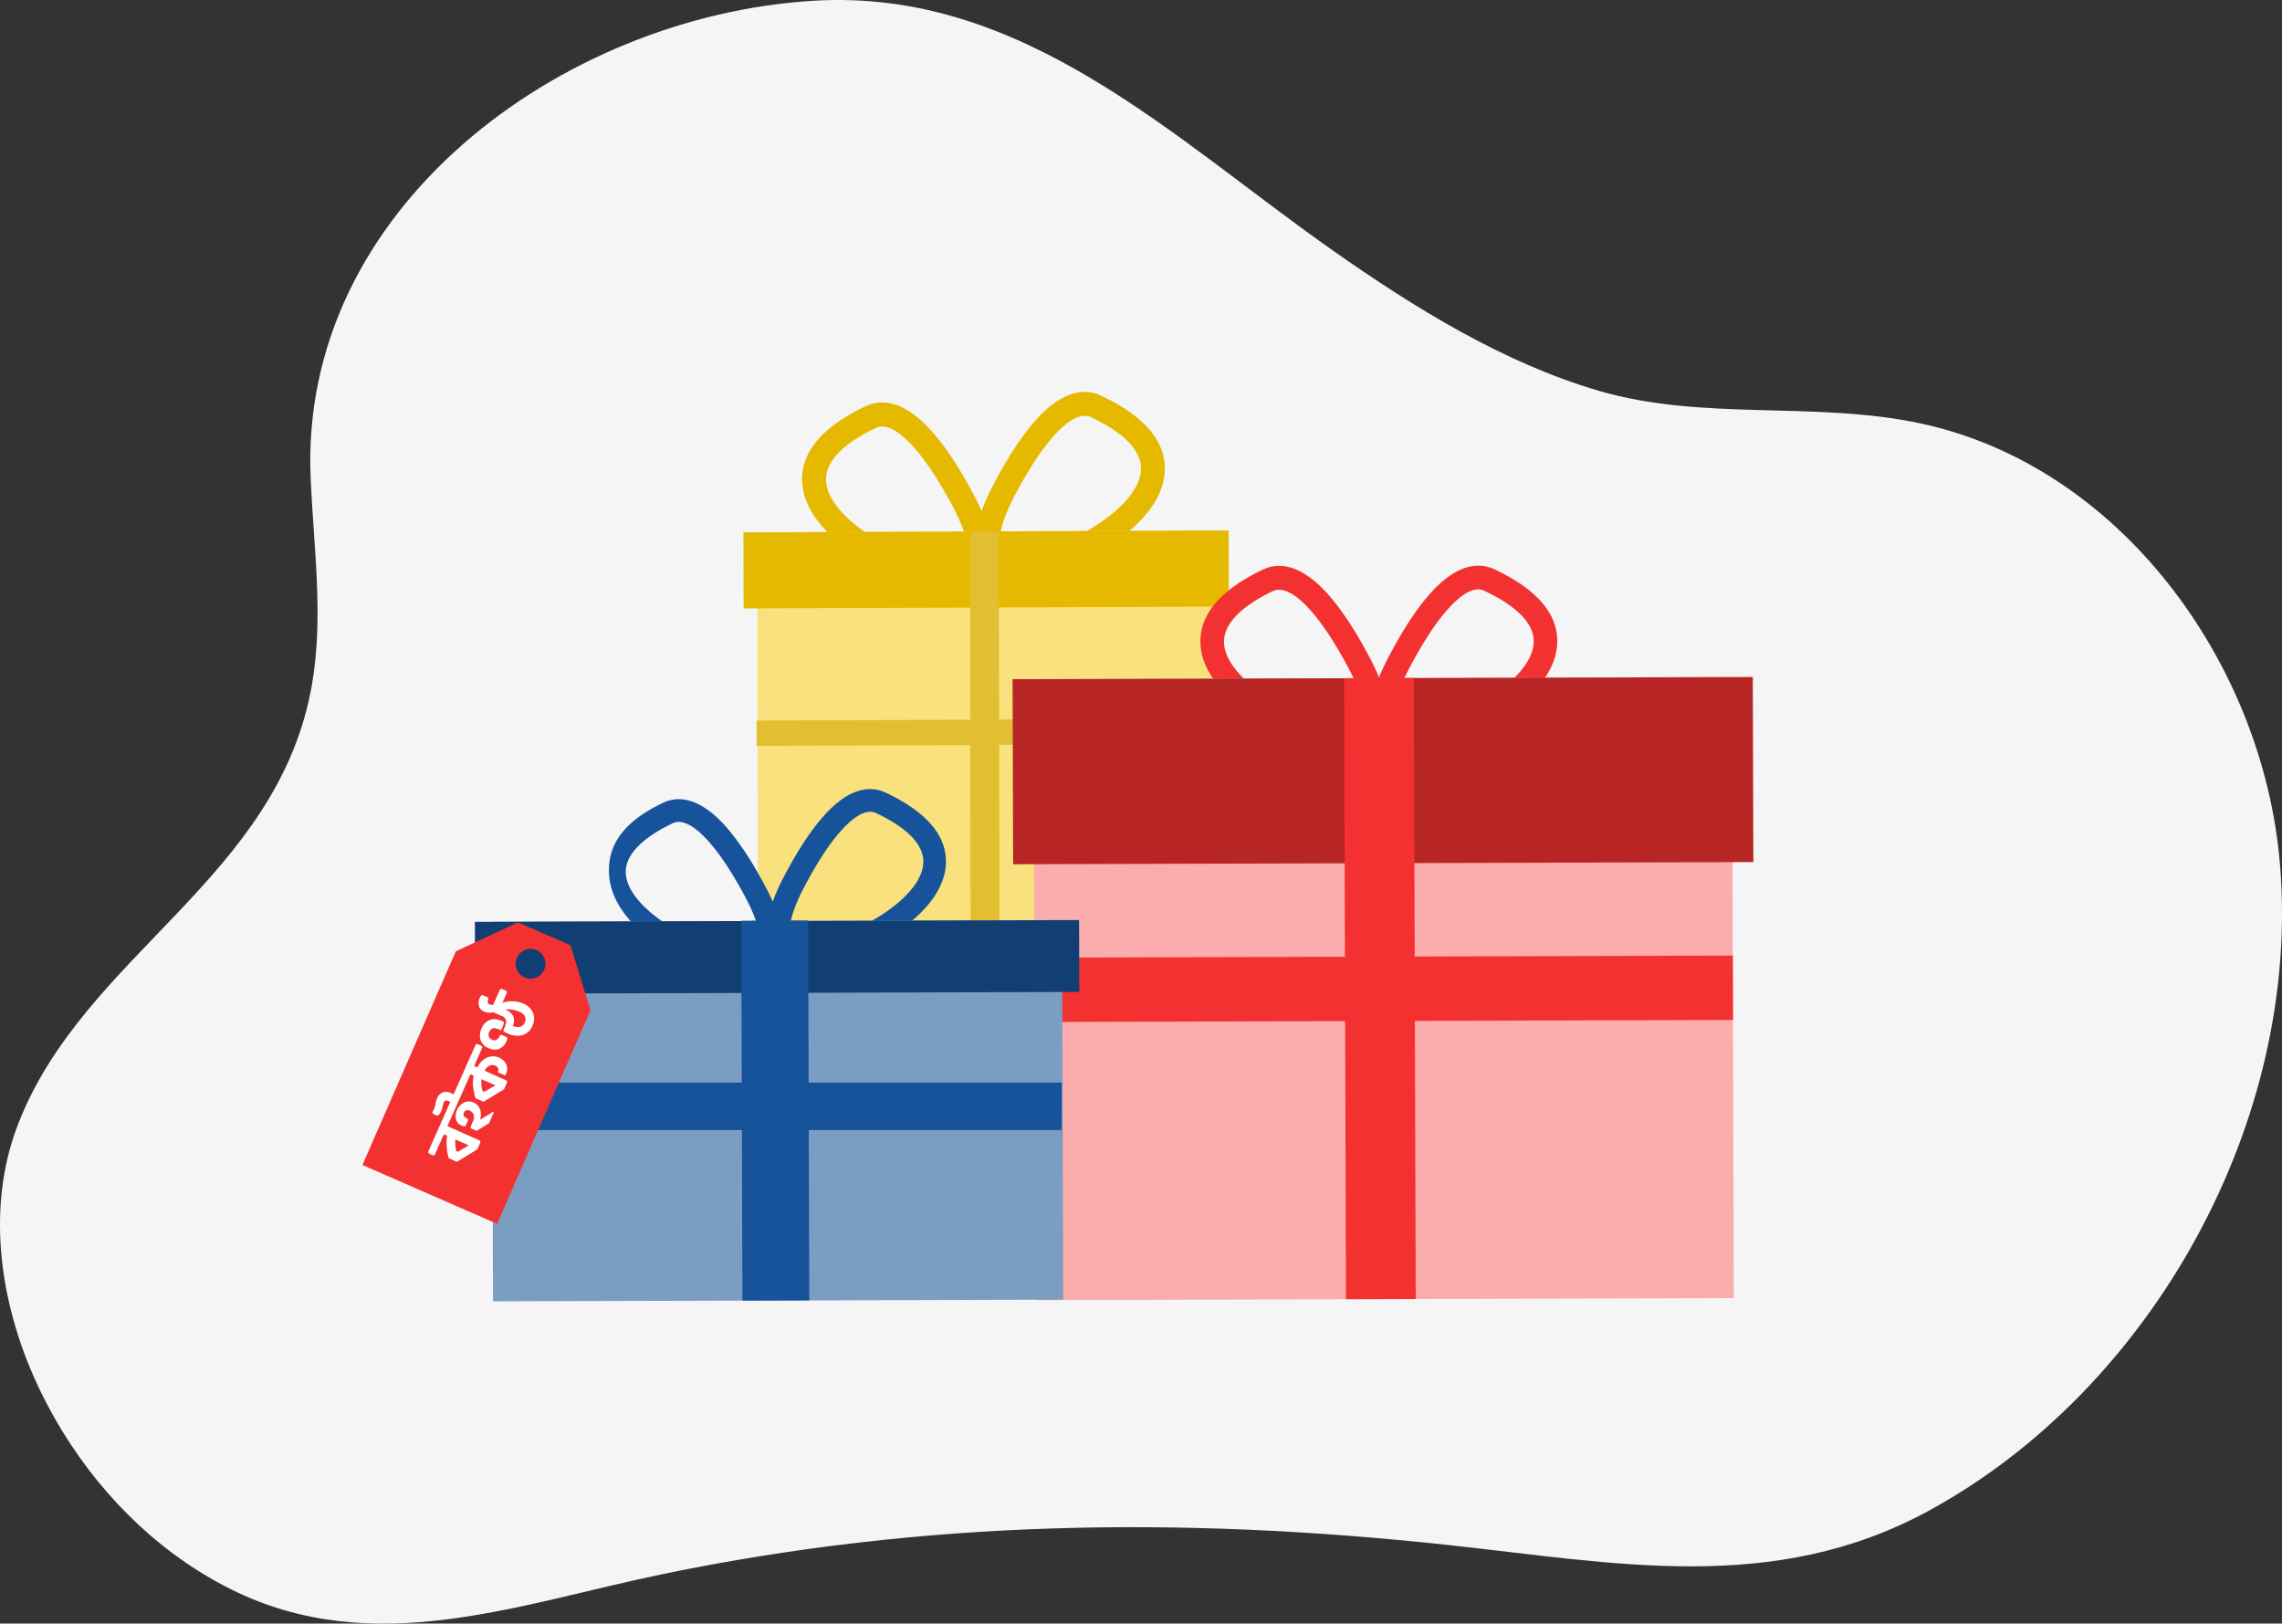 <svg xmlns="http://www.w3.org/2000/svg" viewBox="0 0 691.21 491.74"><rect x="0" y="0" width="691.21" height="491.74" fill="#333333" stroke="none"/><defs><style>.cls-1{fill:#f5f5f5;}.cls-2{fill:#e5b900;}.cls-3{fill:#f9e27d;}.cls-4{fill:#e2bf30;}.cls-5{fill:#f43131;}.cls-6{fill:#fbadad;}.cls-7{fill:#b72525;}.cls-8{fill:#17539a;}.cls-9{fill:#7c9dc2;}.cls-10{fill:#113f73;}.cls-11{fill:#fff;}</style></defs><g id="Layer_2" data-name="Layer 2"><g id="Illustration"><g id="back"><path class="cls-1" d="M60.06,475.78c-20.52-12.92-36.92-32.19-47.6-54-12.28-25.14-17.1-55.17-7-81.26,20-51.71,79.08-74.46,89.1-133.59,3.46-20.42.45-41.29-.47-62C90.5,63.31,169.83,4.89,246.34.23,309.88-3.64,355.43,42,403.9,76c24.49,17.17,51.39,33.88,80.33,42.35,31.7,9.29,65.44,3,97.54,9.91,60.13,12.85,103.67,72.16,108.82,133.43,6.51,77.48-38.52,158.87-106.31,195.84-47.17,25.73-95.15,15.82-146.35,10.33-80.38-8.62-157.86-7.51-237.1,8.87C157,485.78,113.08,502.82,70,481.37,66.59,479.67,63.27,477.8,60.06,475.78Z"/></g><g id="Gift3"><path class="cls-2" d="M307.43,175.36c-4.25,0-7.4-1.22-9.51-3.72-5.07-6-1.35-16.48,2.67-24.25,4.4-8.51,8.79-15.26,13-20,8.75-9.87,15.64-9.56,19.88-7.57h0c13.4,6.29,19.9,14.09,19.32,23.18-.86,13.55-18,25.14-33.62,30.17A40,40,0,0,1,307.43,175.36Zm21.13-49.42c-5.43,0-13.43,9.14-21.52,24.79-4.54,8.77-5.07,14.46-3.58,16.22.56.67,3.21,2.59,13.52-.74,13.6-4.39,28-14.47,28.61-23.72.46-7.25-8-12.78-15.17-16.15A4.35,4.35,0,0,0,328.56,125.94Z"/><path class="cls-2" d="M288.58,178.49a39.82,39.82,0,0,1-11.8-2.18c-15.62-4.94-32.85-16.43-33.79-30-.63-9.08,5.82-16.91,19.19-23.28h0c4.23-2,11.12-2.36,19.92,7.45,4.28,4.76,8.71,11.49,13.16,20,4.06,7.74,7.84,18.22,2.81,24.23C296,177.22,292.83,178.47,288.58,178.49ZM265.3,129.6c-7.15,3.41-15.57,9-15.07,16.23.64,9.26,15.12,19.25,28.74,23.56,10.33,3.27,13,1.33,13.53.66,1.48-1.76.91-7.46-3.67-16.2-9.18-17.5-18.19-26.79-23.53-24.25Z"/><polygon class="cls-3" points="368.29 282.35 229.59 282.88 229.33 161.22 368.02 160.69 368.29 282.35"/><polygon class="cls-2" points="372.21 183.71 225.24 184.27 225.19 161.23 372.16 160.67 372.21 183.71"/><polygon class="cls-4" points="302.73 282.6 293.98 282.63 293.79 160.97 302.54 160.94 302.73 282.6"/><polygon class="cls-4" points="229.19 225.9 229.17 218.23 368.49 217.66 368.51 225.34 229.19 225.9"/></g><g id="Gift2"><path class="cls-5" d="M427,227.12c-4.18,0-7.28-1.21-9.36-3.66-5-5.88-1.32-16.22,2.63-23.85,4.33-8.38,8.65-15,12.83-19.74,8.61-9.7,15.38-9.4,19.56-7.44h0c13.18,6.19,19.57,13.86,19,22.8-.85,13.33-17.74,24.73-33.08,29.68A39.2,39.2,0,0,1,427,227.12Zm20.79-48.62c-5.35,0-13.21,9-21.18,24.39-4.46,8.62-5,14.23-3.52,16,.56.66,3.17,2.55,13.31-.73,13.38-4.32,27.56-14.22,28.14-23.33.45-7.13-7.87-12.57-14.92-15.88A4.22,4.22,0,0,0,447.82,178.5Z"/><path class="cls-5" d="M408.49,227.06a39.37,39.37,0,0,1-11.61-2.14c-15.36-4.87-32.32-16.17-33.24-29.49-.62-8.94,5.73-16.64,18.88-22.91h0c4.16-2,10.94-2.32,19.6,7.33,4.2,4.69,8.56,11.3,12.94,19.66,4,7.61,7.71,17.92,2.76,23.83C415.76,225.81,412.67,227.05,408.49,227.06ZM385.59,179c-7,3.35-15.32,8.84-14.82,16,.63,9.1,14.87,18.93,28.27,23.17,10.16,3.21,12.76,1.31,13.31.65,1.45-1.74.9-7.34-3.62-15.94-9-17.21-17.89-26.35-23.14-23.85Z"/><rect class="cls-6" x="313.28" y="205.41" width="211.59" height="188.08" transform="translate(-0.87 1.22) rotate(-0.17)"/><rect class="cls-7" x="306.77" y="205.41" width="224.21" height="56.05" transform="translate(-0.67 1.21) rotate(-0.17)"/><rect class="cls-5" x="405.8" y="190.13" width="19.5" height="218.67" transform="translate(713.8 -116.95) rotate(89.83)"/><rect class="cls-5" x="407.39" y="205.42" width="21.13" height="188.08" transform="translate(-0.87 1.21) rotate(-0.17)"/></g><g id="Gift1"><path class="cls-8" d="M243.6,292.57c-4,0-7-1.16-9-3.52-4.79-5.65-1.27-15.58,2.52-22.91,4.16-8.05,8.31-14.42,12.33-18.95,8.26-9.32,14.77-9,18.78-7.15h0c12.66,6,18.8,13.31,18.26,21.9-.81,12.8-17,23.75-31.77,28.51A37.78,37.78,0,0,1,243.6,292.57Zm20-46.7c-5.13,0-12.69,8.63-20.33,23.42-4.29,8.29-4.79,13.67-3.39,15.33.54.63,3,2.44,12.78-.7,12.85-4.15,26.48-13.67,27-22.42.44-6.84-7.55-12.07-14.33-15.25A4,4,0,0,0,263.57,245.87Z"/><path class="cls-8" d="M225.8,295.52a37.57,37.57,0,0,1-11.15-2.06c-14.76-4.67-29.27-15.59-30.15-28.39-.6-8.58,3.73-15.92,16.35-21.93h0c4-1.91,10.51-2.23,18.83,7,4,4.51,8.22,10.86,12.43,18.88,3.83,7.32,7.41,17.22,2.65,22.9C232.78,294.32,229.81,295.51,225.8,295.52Zm-22-46.19c-6.75,3.22-14.71,8.49-14.24,15.33.61,8.75,14.29,18.19,27.16,22.26,9.76,3.09,12.25,1.26,12.78.63,1.4-1.67.87-7.05-3.47-15.31-8.67-16.53-17.19-25.32-22.23-22.91Z"/><rect class="cls-9" x="149.13" y="278.95" width="172.72" height="114.95" transform="translate(-0.97 0.68) rotate(-0.17)"/><rect class="cls-10" x="143.85" y="278.95" width="183.02" height="21.77" transform="translate(-0.84 0.68) rotate(-0.17)"/><rect class="cls-8" x="224.68" y="278.85" width="20.26" height="115.06" transform="translate(-0.98 0.68) rotate(-0.17)"/><rect class="cls-8" x="228.35" y="249.31" width="14.36" height="173.5" transform="matrix(0, 1, -1, 0, 570.9, 99.55)"/></g><path class="cls-5" d="M138.07,288.13l-28.29,64.71,40.79,17.83L178.86,306l-6.06-19.68-15.9-6.95Zm26.77,5.58a4.51,4.51,0,1,1-2.32-5.94A4.5,4.5,0,0,1,164.84,293.71Z"/><path class="cls-11" d="M143.39,333.91a3.39,3.39,0,0,0-2.82,0,4.67,4.67,0,0,0-2.46,5.1,2.81,2.81,0,0,0,1.65,1.85,3.94,3.94,0,0,0,.73.25.53.53,0,0,0,.62-.31l.6-1.34a.55.55,0,0,0-.32-.74l-.27-.11a1.26,1.26,0,0,1,.1-2.32,1.49,1.49,0,0,1,1.08.1,2,2,0,0,1,1.18,1.29,3.07,3.07,0,0,1-.29,2.11l-.58,1.32a.54.54,0,0,0,.27.72l1.4.62a.23.23,0,0,0,.2,0l3.6-2.23a.27.27,0,0,0,.08-.1l1.37-3.09a.19.19,0,0,0-.1-.25h0a.19.19,0,0,0-.18,0l-3.84,2.38a5.35,5.35,0,0,0,0-3.15A3.47,3.47,0,0,0,143.39,333.91Z"/><path class="cls-11" d="M137.6,331l-.22.49a5.38,5.38,0,0,0-.82-.45,3.16,3.16,0,0,0-2.46-.18,3.31,3.31,0,0,0-1.73,1.87,8.07,8.07,0,0,0-.48,1.67,7,7,0,0,1-.39,1.49,3.79,3.79,0,0,1-.4.69.54.54,0,0,0,.2.83l.93.42a.56.56,0,0,0,.59-.1,3.55,3.55,0,0,0,.82-1.18,7.6,7.6,0,0,0,.41-1.38,7,7,0,0,1,.32-1.21c.17-.37.37-.58.61-.63a1.54,1.54,0,0,1,.92.18l.22.11.26.13-2.16,4.89-.33.73-4.13,9.32a.54.54,0,0,0,.28.72l1,.46a.54.54,0,0,0,.72-.28l2.68-6.05,1,.45a16.36,16.36,0,0,0,.46,6.71.24.24,0,0,0,.12.14l2.24,1a.23.23,0,0,0,.2,0l6.14-3.75v0h0l.87-2a.55.55,0,0,0-.28-.72l-9.67-4.28.36-.82.32-.73,3.39-7.64.32-.73,2.58-5.82,1,.43a9.52,9.52,0,0,0-.19,3.22,24.39,24.39,0,0,0,.69,3.5.23.23,0,0,0,.12.15l2.24,1a.23.23,0,0,0,.2,0l6.14-3.75v0h0l.87-2a.55.55,0,0,0-.28-.72l-6.49-2.87a3.2,3.2,0,0,1,1.47-1.54,2,2,0,0,1,1.76,0c.88.39,1.15,1,.79,1.79h0a.2.2,0,0,0,.1.26l1.75.77a.41.41,0,0,0,.55-.21h0a3.66,3.66,0,0,0,.16-3,4.55,4.55,0,0,0-6-2,6.22,6.22,0,0,0-2.75,2.89l-1-.42,2.4-5.42a.56.56,0,0,0-.28-.72l-1-.46a.55.55,0,0,0-.72.28l-6.07,13.69ZM142,346.91l-3.09,1.81a.54.54,0,0,1-.81-.38,16,16,0,0,1-.19-3.24Zm8.06-18.19-3.16,1.85a.55.55,0,0,1-.81-.35,10.41,10.41,0,0,1-.28-3.38Z"/><path class="cls-11" d="M152.65,309.85a.37.37,0,0,0-.2-.45h0c-1.58-.7-2.7-.95-3.89-.55a4.54,4.54,0,0,0-2.68,2.64,4.67,4.67,0,0,0-.28,3.57,4.18,4.18,0,0,0,2.36,2.38,4.08,4.08,0,0,0,3.25.22,4.23,4.23,0,0,0,2.21-2.33,5.31,5.31,0,0,0,.22-.61.53.53,0,0,0-.3-.66l-1.29-.57a.55.55,0,0,0-.73.3c0,.06,0,.13-.09.2a1.68,1.68,0,0,1-.87.94,1.48,1.48,0,0,1-1.28,0,1.73,1.73,0,0,1-1-.95,1.7,1.7,0,0,1,.1-1.4c.57-1.29,1.38-1.47,3-.77.17.08.35.16.53.26h0A15.5,15.5,0,0,0,152.65,309.85Z"/><path class="cls-11" d="M151.37,299.87l-2,4.47a2.31,2.31,0,0,1-1.08-.11c-.62-.28-.76-.81-.41-1.6h0a.43.43,0,0,0-.22-.57l-1.36-.61a.55.55,0,0,0-.7.24l-.23.44a3.58,3.58,0,0,0-.28,2.63,2.73,2.73,0,0,0,1.57,1.64,4.67,4.67,0,0,0,2.8.19l2.54,1.13a1.82,1.82,0,0,1,1.29,2h0a7.13,7.13,0,0,1-.74,2.08.56.56,0,0,0,.24.73c.31.16.64.32,1,.47a6.44,6.44,0,0,0,4.47.51,4.71,4.71,0,0,0,3-2.81,4.76,4.76,0,0,0,.16-4,5.42,5.42,0,0,0-2.95-2.76,8.88,8.88,0,0,0-5.81-.36l-.48.12,1.31-2.94a.55.55,0,0,0-.28-.72l-1.08-.48A.54.54,0,0,0,151.37,299.87Zm7.58,7.91a2,2,0,0,1,0,1.92,2.11,2.11,0,0,1-1.43,1.29,3.29,3.29,0,0,1-2.19-.28h0l0-.07a3.45,3.45,0,0,0,.14-2.75,3.62,3.62,0,0,0-2-1.93l-.48-.22a8.56,8.56,0,0,1,4.31.69A3.42,3.42,0,0,1,159,307.78Z"/></g></g></svg>